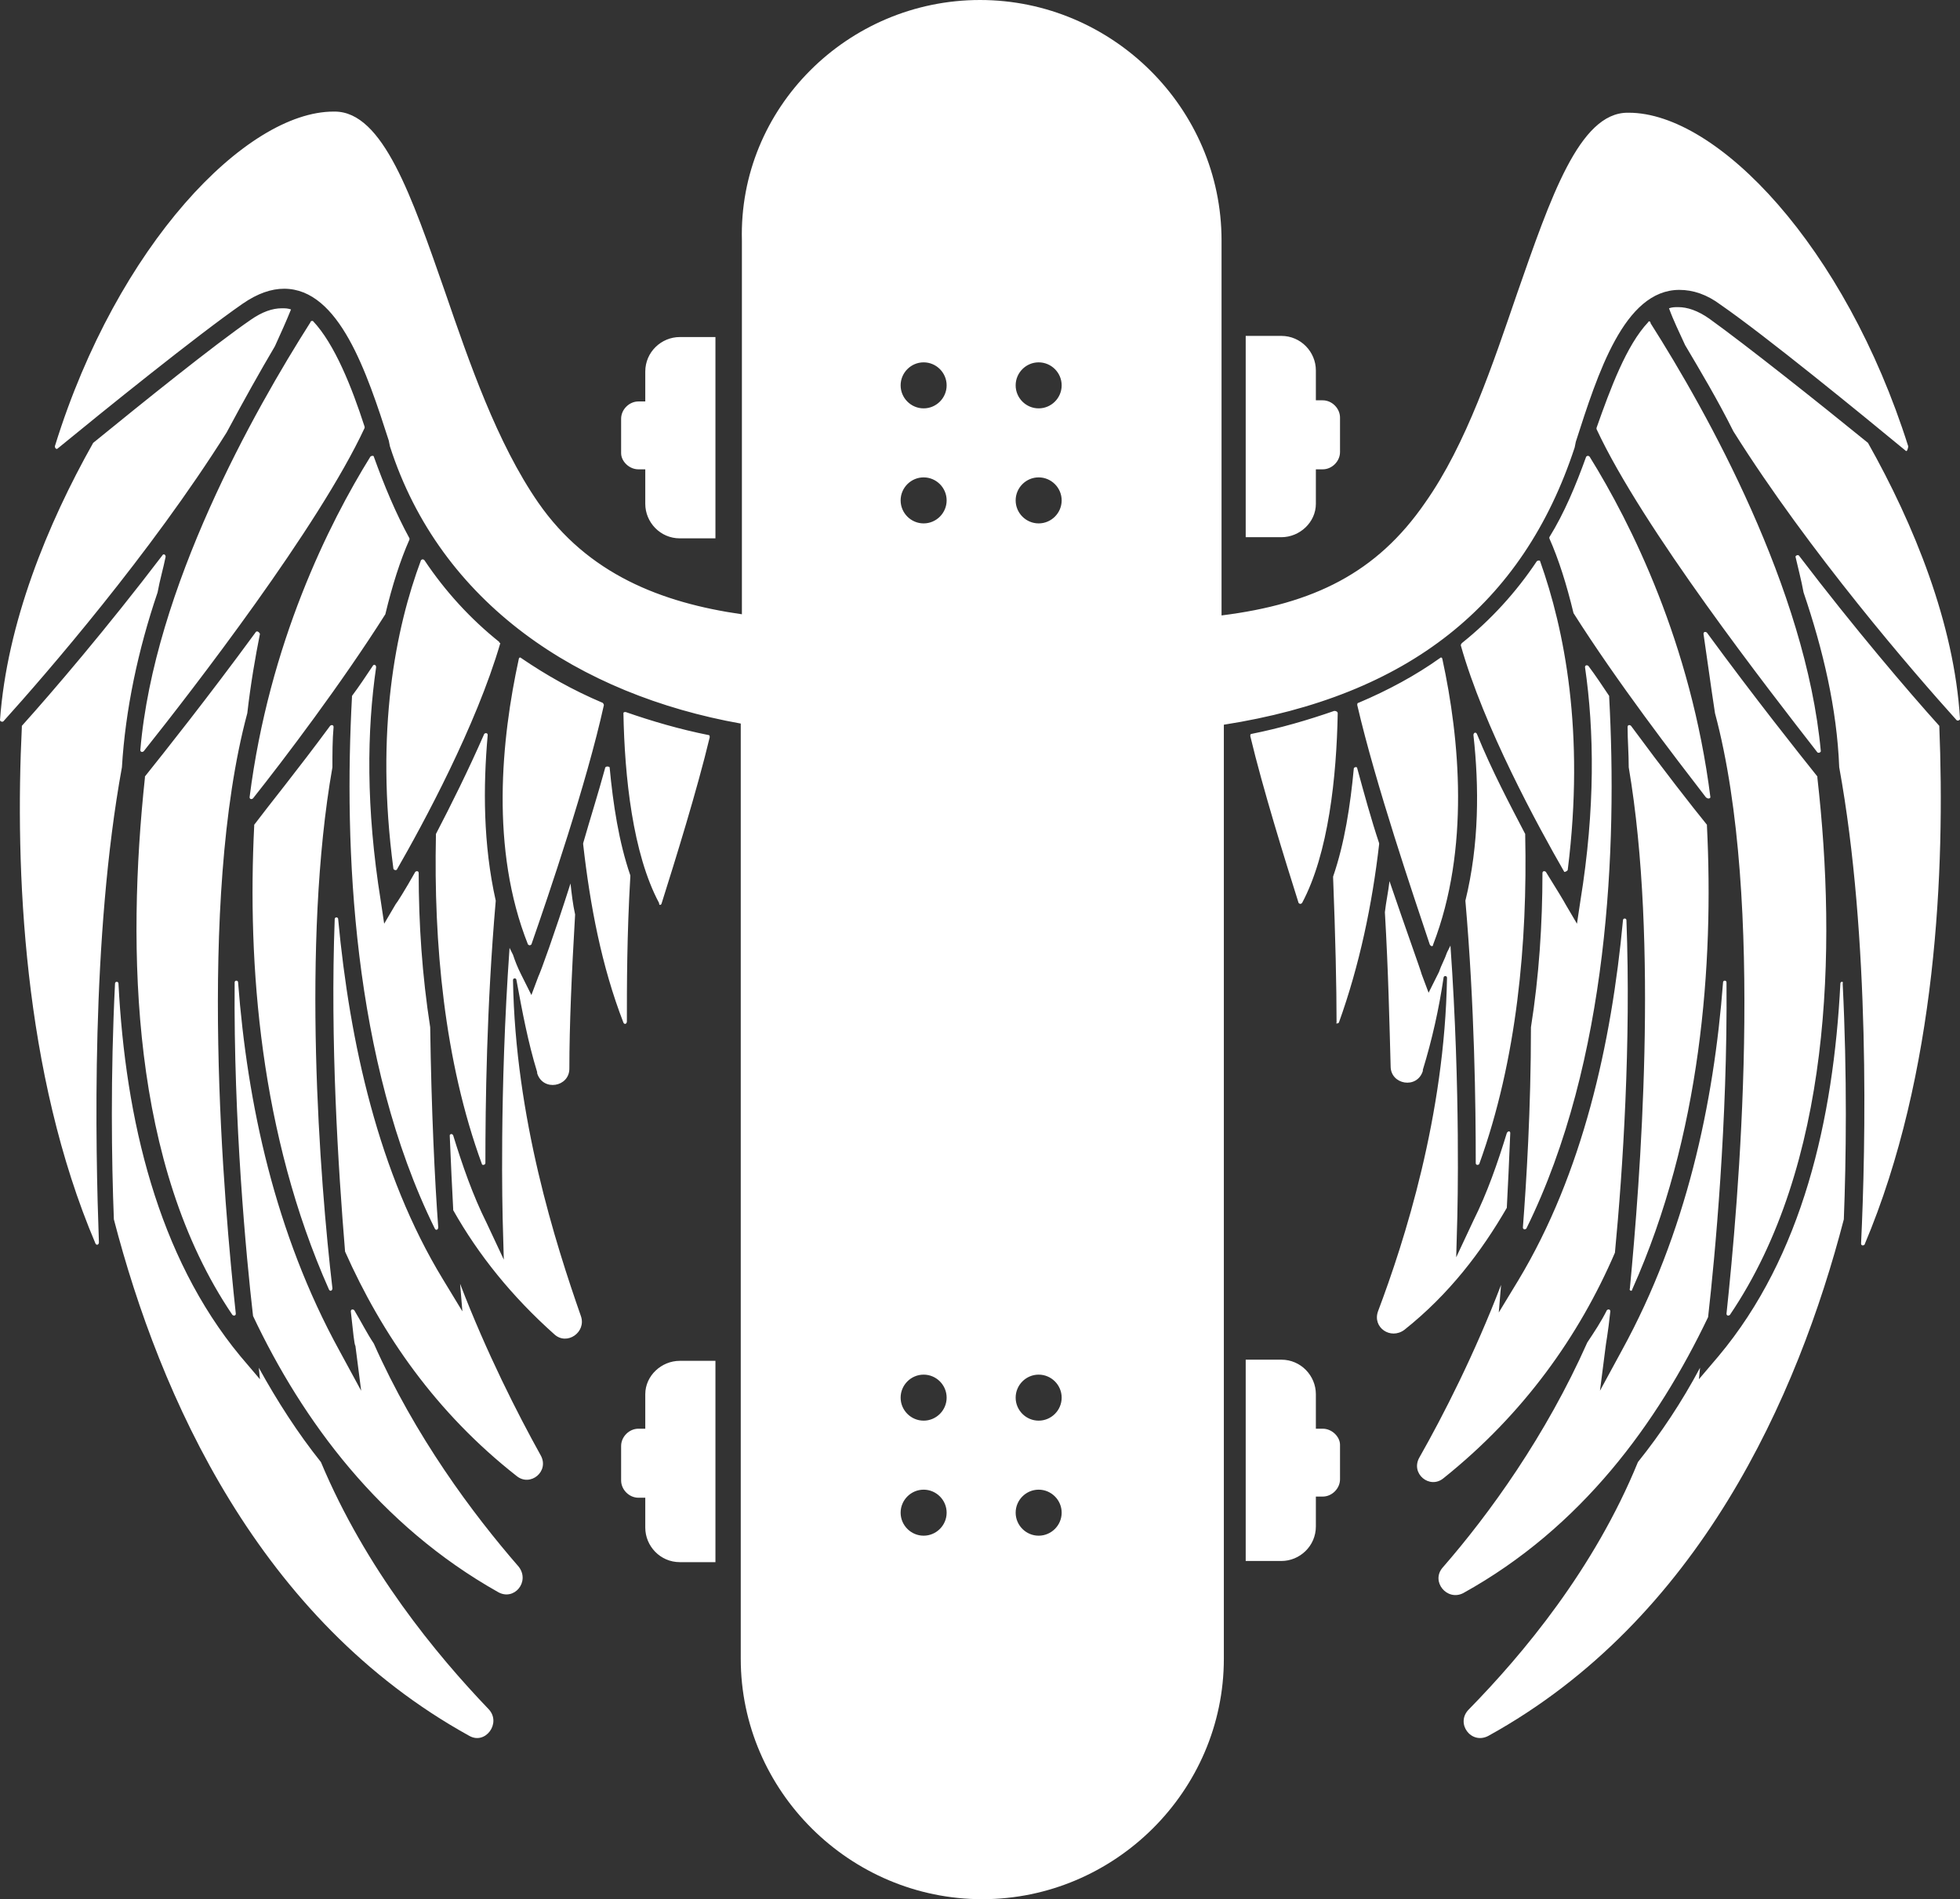 <svg version="1.1" id="图层_1" x="0px" y="0px" width="599.648px" height="580.998px" viewBox="0 0 599.648 580.998" enable-background="new 0 0 599.648 580.998" xml:space="preserve" xmlns="http://www.w3.org/2000/svg" xmlns:xlink="http://www.w3.org/1999/xlink" xmlns:xml="http://www.w3.org/XML/1998/namespace">
  <rect x="0" y="0" width="599.648" height="580.998" fill="#333333" stroke="none"/>
  <path fill="#FFFFFF" d="M409.266,218.181c-0.352,19.354-2.814,42.933-10.908,58.064c-0.353,0.352-0.703,0.352-1.057,0
	c-4.223-13.373-10.909-34.839-14.778-51.026c0-0.352,0-0.704,0.352-0.704c8.798-1.759,17.243-4.223,25.337-7.038
	C408.914,217.477,409.266,217.829,409.266,218.181z M563.049,300.88c-2.11,41.524-11.612,83.401-37.302,114.019l-5.982,7.038
	l0.353-3.521c-5.631,10.559-11.965,20.06-19.003,28.856l0,0c-13.372,32.728-35.19,58.769-51.73,75.66
	c-4.223,4.223,0.704,10.908,5.982,8.094c64.398-35.543,94.663-103.813,108.738-158.008l0,0c0.704-17.945,1.057-43.986-0.352-72.141
	C564.104,300.177,563.049,300.177,563.049,300.88z M593.312,222.052c-9.5-10.557-26.041-29.912-42.933-52.082
	c-0.352-0.352-1.056,0-1.056,0.352c0.704,3.167,1.76,7.038,2.464,10.909l0,0c5.981,17.595,10.205,35.542,10.909,53.49l0,0
	c9.501,52.083,8.094,116.127,6.686,145.689c0,0.704,0.704,0.704,1.057,0.353C592.609,328.328,595.072,265.689,593.312,222.052
	C593.312,222.404,593.312,222.404,593.312,222.052z M522.58,402.931L522.58,402.931c2.111-18.649,5.981-59.822,5.63-102.403
	c0-0.703-1.056-0.703-1.056,0c-2.815,36.95-11.262,76.716-30.969,112.61l-6.686,12.315l1.759-13.725
	c0-0.353,0.704-3.87,1.408-10.558c0-0.703-0.704-0.703-1.056-0.353c-1.761,3.521-3.871,6.687-5.982,9.854l0,0
	c-12.669,28.505-29.912,52.435-44.341,68.974c-3.52,4.224,1.408,10.206,6.335,7.742C483.87,467.331,507.096,435.308,522.58,402.931z
	 M494.075,383.226L494.075,383.226c2.463-25.689,4.927-64.399,3.52-101.701c0-0.704-1.057-0.704-1.057,0
	c-3.52,37.654-12.316,77.419-32.023,110.146l-5.981,9.854l0.704-8.445c-8.095,21.114-17.596,39.767-24.985,52.786
	c-2.815,4.927,3.167,9.854,7.391,6.334C466.274,432.492,483.166,408.563,494.075,383.226z M524.691,218.181
	c15.482,57.712,7.038,150.615,3.519,183.695c0,0.703,0.704,0.703,1.056,0.353c30.969-45.748,32.729-111.554,26.745-164.34v-0.352
	c-5.631-7.038-19.354-24.281-33.783-43.988c-0.352-0.352-1.056-0.352-1.056,0.352C522.228,200.938,523.283,209.031,524.691,218.181
	C524.339,218.181,524.339,218.181,524.691,218.181z M499.353,394.486c21.114-47.155,24.985-99.59,22.875-141.818v-0.352
	c-4.574-5.63-13.372-16.892-23.227-30.264c-0.352-0.352-1.056-0.352-1.056,0.352c0,3.871,0.352,8.094,0.352,12.317l0,0
	c9.149,53.842,3.521,125.982,0.354,159.415C498.298,394.839,499.353,395.19,499.353,394.486z M466.978,375.837
	c25.338-51.38,27.802-117.186,25.338-162.582v-0.352c-2.111-3.167-4.224-6.334-6.334-9.149c-0.353-0.352-1.057-0.352-1.057,0.352
	c2.815,19.354,3.167,43.284-1.407,71.437l-1.057,7.039l-3.519-5.982c-0.353-0.704-2.465-4.223-5.982-9.854
	c-0.352-0.352-1.056-0.352-1.056,0.352c0,15.484-1.057,31.67-3.521,47.155l0,0c0,24.985-1.407,47.508-2.463,61.231
	C465.923,376.188,466.627,376.188,466.978,375.837z M452.551,356.13c11.612-32.023,14.779-67.918,14.076-100.646c0,0,0,0,0-0.352
	c-4.575-8.798-10.206-19.355-14.78-30.616c-0.352-0.704-1.056-0.352-1.056,0.352c1.76,15.836,1.76,33.431-2.464,50.674l0,0
	c2.814,32.375,3.168,62.639,3.168,80.235C451.495,356.48,452.198,356.48,452.551,356.13z M460.996,369.501
	C460.996,369.149,460.996,369.149,460.996,369.501c0.352-6.687,0.704-14.076,1.056-22.873c0-0.703-0.704-0.703-1.056,0
	c-2.815,9.149-5.982,18.299-10.205,26.744l-5.278,11.262l0.353-12.668c0-0.705,1.056-38.007-2.111-82.699
	c-0.353,0.705-0.704,1.408-1.056,2.111c-0.704,2.111-1.76,3.871-2.464,5.982l-3.167,6.335l-2.111-5.631
	c-0.352-1.408-4.575-13.021-9.854-28.505c-0.353,3.167-1.057,6.334-1.407,9.501l0,0c1.056,17.947,1.407,34.488,1.759,47.156
	c0,5.631,8.095,7.039,9.854,1.408v-0.354c2.815-9.148,4.928-18.65,6.336-28.151c0-0.704,1.056-0.704,1.056,0
	c-0.704,42.229-13.021,80.587-21.114,102.054c-1.76,4.926,3.871,8.797,8.094,5.629C443.4,395.894,453.254,382.873,460.996,369.501z
	 M409.618,312.843c6.334-17.595,10.205-36.246,12.315-54.544c0,0,0,0,0-0.352c-2.463-7.39-4.574-15.132-6.687-22.874
	c0-0.704-1.056-0.352-1.056,0c-1.057,11.261-2.815,22.874-6.334,33.079c0,0,0,0,0,0.352c0.703,17.947,1.056,33.432,1.056,44.339
	C408.562,313.196,409.266,313.196,409.618,312.843z M571.495,135.483L571.495,135.483c-15.133-12.316-37.303-29.912-48.563-38.006
	c-3.52-2.463-6.687-3.52-9.502-3.52c-1.056,0-1.759,0-2.813,0.352c1.407,3.871,3.167,7.39,4.927,11.261l0,0
	c4.574,7.742,9.853,16.54,14.779,26.393l0,0c23.227,36.95,55.25,73.9,68.27,88.329c0.354,0.352,1.058,0,1.058-0.352
	C597.888,190.733,585.571,160.468,571.495,135.483z M504.28,98.533c-6.687,7.038-11.612,20.411-15.836,32.375v0.352
	c14.077,30.264,52.786,79.883,67.565,98.886c0.353,0.352,1.057,0,1.057-0.352c-4.575-49.619-34.839-103.813-52.082-130.909
	C504.984,98.181,504.28,98.181,504.28,98.533z M523.283,243.87c-5.982-47.155-24.281-83.753-36.95-104.164
	c-0.352-0.352-0.703-0.352-1.056,0c-3.167,8.797-6.687,17.243-11.262,24.633v0.352c2.815,6.334,5.278,14.076,7.391,22.874l0,0
	c13.373,21.115,30.968,43.988,40.47,56.305C522.58,244.574,523.283,244.222,523.283,243.87z M479.647,266.04
	c5.277-42.229-1.057-73.548-8.446-94.311c0-0.352-0.703-0.352-1.056,0c-6.335,9.501-14.076,17.947-22.874,24.985
	c0,0-0.353,0.352-0.353,0.704c7.038,24.985,23.578,55.25,31.672,69.326C478.943,266.744,479.647,266.392,479.647,266.04z
	 M438.474,288.914c11.263-29.208,8.096-62.991,2.815-87.272c0-0.352-0.352-0.704-0.703-0.352
	c-7.391,5.278-15.836,9.854-24.985,13.724c-0.353,0-0.353,0.352-0.353,0.704c5.631,24.281,17.244,58.417,22.17,73.196
	C437.771,289.618,438.474,289.618,438.474,288.914z M195.307,143.577h2.111v10.558c0,5.63,4.575,10.557,10.557,10.557h10.909
	v-61.583h-10.909c-5.63,0-10.557,4.575-10.557,10.557v9.149h-2.111c-2.815,0-5.279,2.463-5.279,5.279v10.557
	C190.028,141.114,192.492,143.577,195.307,143.577z M402.58,154.135v-10.558h2.111c2.814,0,5.277-2.463,5.277-5.278v-10.557
	c0-2.815-2.463-5.279-5.277-5.279h-2.111v-9.149c0-5.63-4.575-10.557-10.558-10.557h-10.909v61.583h10.909
	C397.653,164.34,402.58,159.765,402.58,154.135z M197.418,426.511v10.558h-2.111c-2.815,0-5.279,2.463-5.279,5.278v10.558
	c0,2.813,2.463,5.278,5.279,5.278h2.111v9.148c0,5.631,4.575,10.559,10.557,10.559h10.909v-61.584h-10.909
	C202.345,416.305,197.418,420.88,197.418,426.511z M404.691,437.067h-2.111v-10.559c0-5.63-4.575-10.557-10.558-10.557h-10.909
	v61.583h10.909c5.631,0,10.558-4.574,10.558-10.557v-9.15h2.111c2.814,0,5.277-2.463,5.277-5.278v-10.557
	C409.97,439.53,407.507,437.067,404.691,437.067z M202.345,276.598c4.223-13.373,10.909-34.839,14.78-51.027
	c0-0.352,0-0.704-0.352-0.704c-8.798-1.759-17.244-4.223-25.337-7.038c-0.352,0-0.704,0-0.704,0.352
	c0.352,19.354,2.815,42.933,10.909,58.064C201.641,276.949,201.993,276.949,202.345,276.598z M98.181,447.272L98.181,447.272
	c-7.038-8.798-13.372-18.651-19.003-28.856l0.352,3.521l-5.982-7.038c-25.337-30.616-35.19-72.493-37.302-114.019
	c0-0.703-1.056-0.703-1.056,0c-1.407,28.151-1.056,54.193-0.352,72.141l0,0c14.076,54.193,44.34,122.464,108.739,158.007
	c4.927,2.815,9.854-3.871,5.982-8.094C133.372,506.041,111.905,480,98.181,447.272z M37.301,234.721L37.301,234.721
	c1.056-17.595,4.926-35.895,10.909-53.49l0,0c0.704-3.871,1.76-7.39,2.463-10.909c0-0.704-0.704-1.056-1.056-0.352
	c-16.892,22.17-33.431,41.525-42.933,52.082v0.352C4.573,265.689,7.036,328.328,29.206,380.41c0.352,0.704,1.056,0.353,1.056-0.353
	C29.207,350.849,27.8,286.804,37.301,234.721z M114.369,411.025C114.369,411.025,114.369,410.675,114.369,411.025
	c-2.111-3.166-3.871-6.687-5.982-10.205c-0.352-0.353-1.056-0.353-1.056,0.353c0.704,6.334,1.056,10.205,1.407,10.558l1.76,13.725
	l-6.686-12.315c-19.707-35.896-28.153-75.66-30.968-112.61c0-0.703-1.056-0.703-1.056,0c-0.352,42.581,3.519,83.754,5.63,102.054
	l0,0c15.132,32.022,38.709,64.046,74.956,84.457c4.927,2.815,9.853-3.167,6.334-7.742
	C144.632,463.108,127.037,439.53,114.369,411.025z M140.762,392.726l0.704,8.447l-5.982-9.854
	c-19.707-32.376-28.504-72.493-32.023-110.146c0-0.704-1.056-0.704-1.056,0c-1.408,37.301,1.056,76.012,3.167,101.7l0,0
	c11.261,25.338,27.801,49.269,52.434,68.622c4.223,3.521,10.205-1.407,7.39-6.334C158.357,432.492,148.855,413.842,140.762,392.726z
	 M78.122,193.548c-14.428,19.707-28.152,36.95-33.783,43.988c0,0,0,0,0,0.352c-5.631,52.787-4.223,118.592,26.745,164.34
	c0.352,0.352,1.056,0.352,1.056-0.353c-3.519-32.728-11.965-125.983,3.519-183.695l0,0c1.056-9.149,2.463-17.244,3.871-24.282
	C79.178,193.196,78.474,192.844,78.122,193.548z M101.7,234.721c0-4.223,0-8.446,0.352-12.317c0-0.704-0.704-0.704-1.056-0.352
	c-9.854,13.373-19.003,24.634-23.226,30.264v0.352c-2.112,42.228,1.759,94.309,22.874,141.818c0.352,0.704,1.056,0.353,1.056-0.353
	C97.829,361.056,92.198,288.563,101.7,234.721C101.7,235.073,101.7,235.073,101.7,234.721z M114.017,203.753
	c-2.111,3.167-4.223,6.334-6.334,9.149v0.352c-2.463,45.396,0,111.202,25.337,162.581c0.352,0.703,1.056,0.353,1.056-0.353
	c-1.056-14.076-2.111-36.246-2.463-61.231l0,0c-2.463-15.836-3.519-31.671-3.519-47.155c0-0.704-0.704-0.704-1.056-0.352
	c-3.167,5.63-5.63,9.501-5.982,9.854l-3.519,5.982l-1.056-7.039c-4.575-28.504-4.223-52.082-1.408-71.437
	C115.072,203.401,114.369,203.05,114.017,203.753z M148.503,355.777c0-17.597,0.352-47.858,3.167-80.235l0,0
	c-3.871-17.243-3.871-34.838-2.463-50.674c0-0.704-0.704-0.704-1.056-0.352c-4.927,11.261-10.205,21.818-14.78,30.616
	c0,0,0,0,0,0.352c-0.704,32.728,2.463,68.974,14.076,100.646C147.448,356.48,148.503,356.48,148.503,355.777z M156.949,299.824
	c0-0.704,1.056-0.704,1.056,0c1.76,9.501,3.519,19.002,6.334,28.151v0.353c1.759,5.632,9.853,4.224,9.853-1.407
	c0-13.021,0.704-29.207,1.76-47.156l0,0c-0.704-3.167-1.056-6.334-1.408-9.501c-4.927,15.484-9.149,27.097-9.854,28.504
	l-2.111,5.631l-3.167-6.334c-1.056-2.111-1.76-3.871-2.463-5.982c-0.352-0.703-0.704-1.408-1.056-2.111
	c-3.167,44.691-2.111,81.994-2.111,82.697l0.352,12.67l-5.278-11.262c-4.223-8.445-7.39-17.596-10.206-26.744
	c-0.352-0.705-1.056-0.354-1.056,0c0.352,8.445,0.704,16.188,1.056,22.521c0,0,0,0,0,0.352
	c7.742,13.725,17.947,26.393,30.968,38.006c3.871,3.52,9.854-0.703,8.094-5.631C169.97,380.41,157.653,342.052,156.949,299.824z
	 M185.102,235.073c-2.111,7.742-4.575,15.483-6.686,22.874c0,0,0,0,0,0.352c2.111,18.651,5.63,37.303,12.316,54.545
	c0.352,0.703,1.056,0.353,1.056-0.353c0-10.907,0-26.394,1.056-44.34c0,0,0,0,0-0.352c-3.519-10.205-5.279-21.818-6.334-33.079
	C186.157,234.369,185.102,234.369,185.102,235.073z M69.325,132.316c5.278-9.854,10.205-18.651,14.78-26.393l0,0
	c1.76-3.871,3.519-7.742,4.927-11.261c-1.056-0.352-1.759-0.352-2.815-0.352c-2.815,0-5.982,1.056-9.501,3.519
	c-11.261,7.742-33.079,25.337-48.211,37.654l0,0c-14.078,24.985-26.395,55.25-28.506,84.81c0,0.352,0.704,0.704,1.056,0.352
	C14.075,206.217,46.099,169.266,69.325,132.316L69.325,132.316z M95.014,98.533c-17.243,27.097-47.859,81.291-52.082,130.909
	c0,0.704,0.704,0.704,1.056,0.352c15.132-19.003,53.49-68.622,67.566-98.886v-0.352c-3.871-11.965-9.149-25.337-15.836-32.375
	C95.366,98.181,95.014,98.181,95.014,98.533z M114.369,139.706c0-0.352-0.704-0.352-1.056,0
	c-12.669,20.411-30.968,57.009-36.95,104.164c0,0.704,0.704,0.704,1.056,0.352c9.501-11.965,27.097-35.191,40.469-56.305l0,0
	c2.111-8.797,4.575-16.54,7.39-22.874v-0.352C121.055,156.949,117.536,148.504,114.369,139.706z M152.726,196.363
	c-8.797-7.038-16.54-15.484-22.874-24.985c-0.352-0.352-0.704-0.352-1.056,0c-7.742,20.763-14.077,52.082-8.446,94.311
	c0,0.352,0.704,0.704,1.056,0.352c8.094-14.076,24.281-43.988,31.671-69.325C152.726,196.715,152.726,196.363,152.726,196.363z
	 M184.398,215.014c-9.149-3.871-17.244-8.446-24.985-13.724c-0.352-0.352-0.704,0-0.704,0.352
	c-5.278,24.281-8.797,58.064,2.815,87.272c0.352,0.353,0.704,0.353,1.056,0c5.279-15.132,16.892-49.267,22.17-73.196
	C184.75,215.366,184.398,215.014,184.398,215.014z M583.812,136.539c0,0.352-0.353,1.76-0.703,1.408
	c-14.076-11.613-42.934-35.19-56.657-44.692c-4.224-3.167-8.445-4.575-12.668-4.575c-16.893,0-24.985,25.689-31.672,46.452
	l-0.353,1.759c-15.836,48.211-51.025,76.012-107.332,84.81v285.748c0,40.47-33.431,73.549-73.899,73.549
	c-40.469,0-73.9-33.079-73.9-73.549v-286.1c-49.267-8.798-91.848-36.598-107.332-84.81l-0.352-1.759
	c-6.687-20.763-15.132-46.452-32.023-46.452c-3.871,0-8.094,1.408-12.669,4.575c-13.724,9.501-42.933,33.079-56.657,44.34
	c-0.352,0.352-1.056-0.352-0.704-1.056C35.894,74.955,75.307,34.135,102.052,34.135h0.352c14.78,0,23.578,26.041,33.783,55.249
	c7.39,21.466,15.836,46.1,28.504,64.399c15.132,21.818,37.654,30.616,62.288,34.135V73.548C225.923,33.079,259.354,0,299.824,0
	c40.469,0,73.899,33.08,73.899,73.548v114.722c28.152-3.519,47.508-13.021,62.287-34.487c12.669-17.947,20.764-42.581,28.152-64.047
	c10.205-29.208,19.003-55.25,33.783-55.25h0.352C525.396,34.486,564.456,75.307,583.812,136.539z M289.618,462.756
	c0-3.869-3.167-7.038-7.038-7.038s-7.038,3.169-7.038,7.038c0,3.871,3.167,7.038,7.038,7.038S289.618,466.627,289.618,462.756z
	 M289.618,427.565c0-3.871-3.167-7.038-7.038-7.038s-7.038,3.167-7.038,7.038s3.167,7.038,7.038,7.038
	S289.618,431.437,289.618,427.565z M289.618,153.079c0-3.871-3.167-7.038-7.038-7.038s-7.038,3.167-7.038,7.038
	s3.167,7.038,7.038,7.038S289.618,156.949,289.618,153.079z M289.618,117.888c0-3.871-3.167-7.038-7.038-7.038
	s-7.038,3.167-7.038,7.038s3.167,7.038,7.038,7.038S289.618,121.759,289.618,117.888z M324.809,462.756
	c0-3.869-3.167-7.038-7.037-7.038c-3.871,0-7.038,3.169-7.038,7.038c0,3.871,3.167,7.038,7.038,7.038
	C321.642,469.794,324.809,466.627,324.809,462.756z M324.809,427.565c0-3.871-3.167-7.038-7.037-7.038
	c-3.871,0-7.038,3.167-7.038,7.038s3.167,7.038,7.038,7.038C321.642,434.604,324.809,431.437,324.809,427.565z M324.809,153.079
	c0-3.871-3.167-7.038-7.037-7.038c-3.871,0-7.038,3.167-7.038,7.038s3.167,7.038,7.038,7.038
	C321.642,160.117,324.809,156.949,324.809,153.079z M324.809,117.888c0-3.871-3.167-7.038-7.037-7.038
	c-3.871,0-7.038,3.167-7.038,7.038s3.167,7.038,7.038,7.038C321.642,124.926,324.809,121.759,324.809,117.888z" class="color c1"/>
</svg>